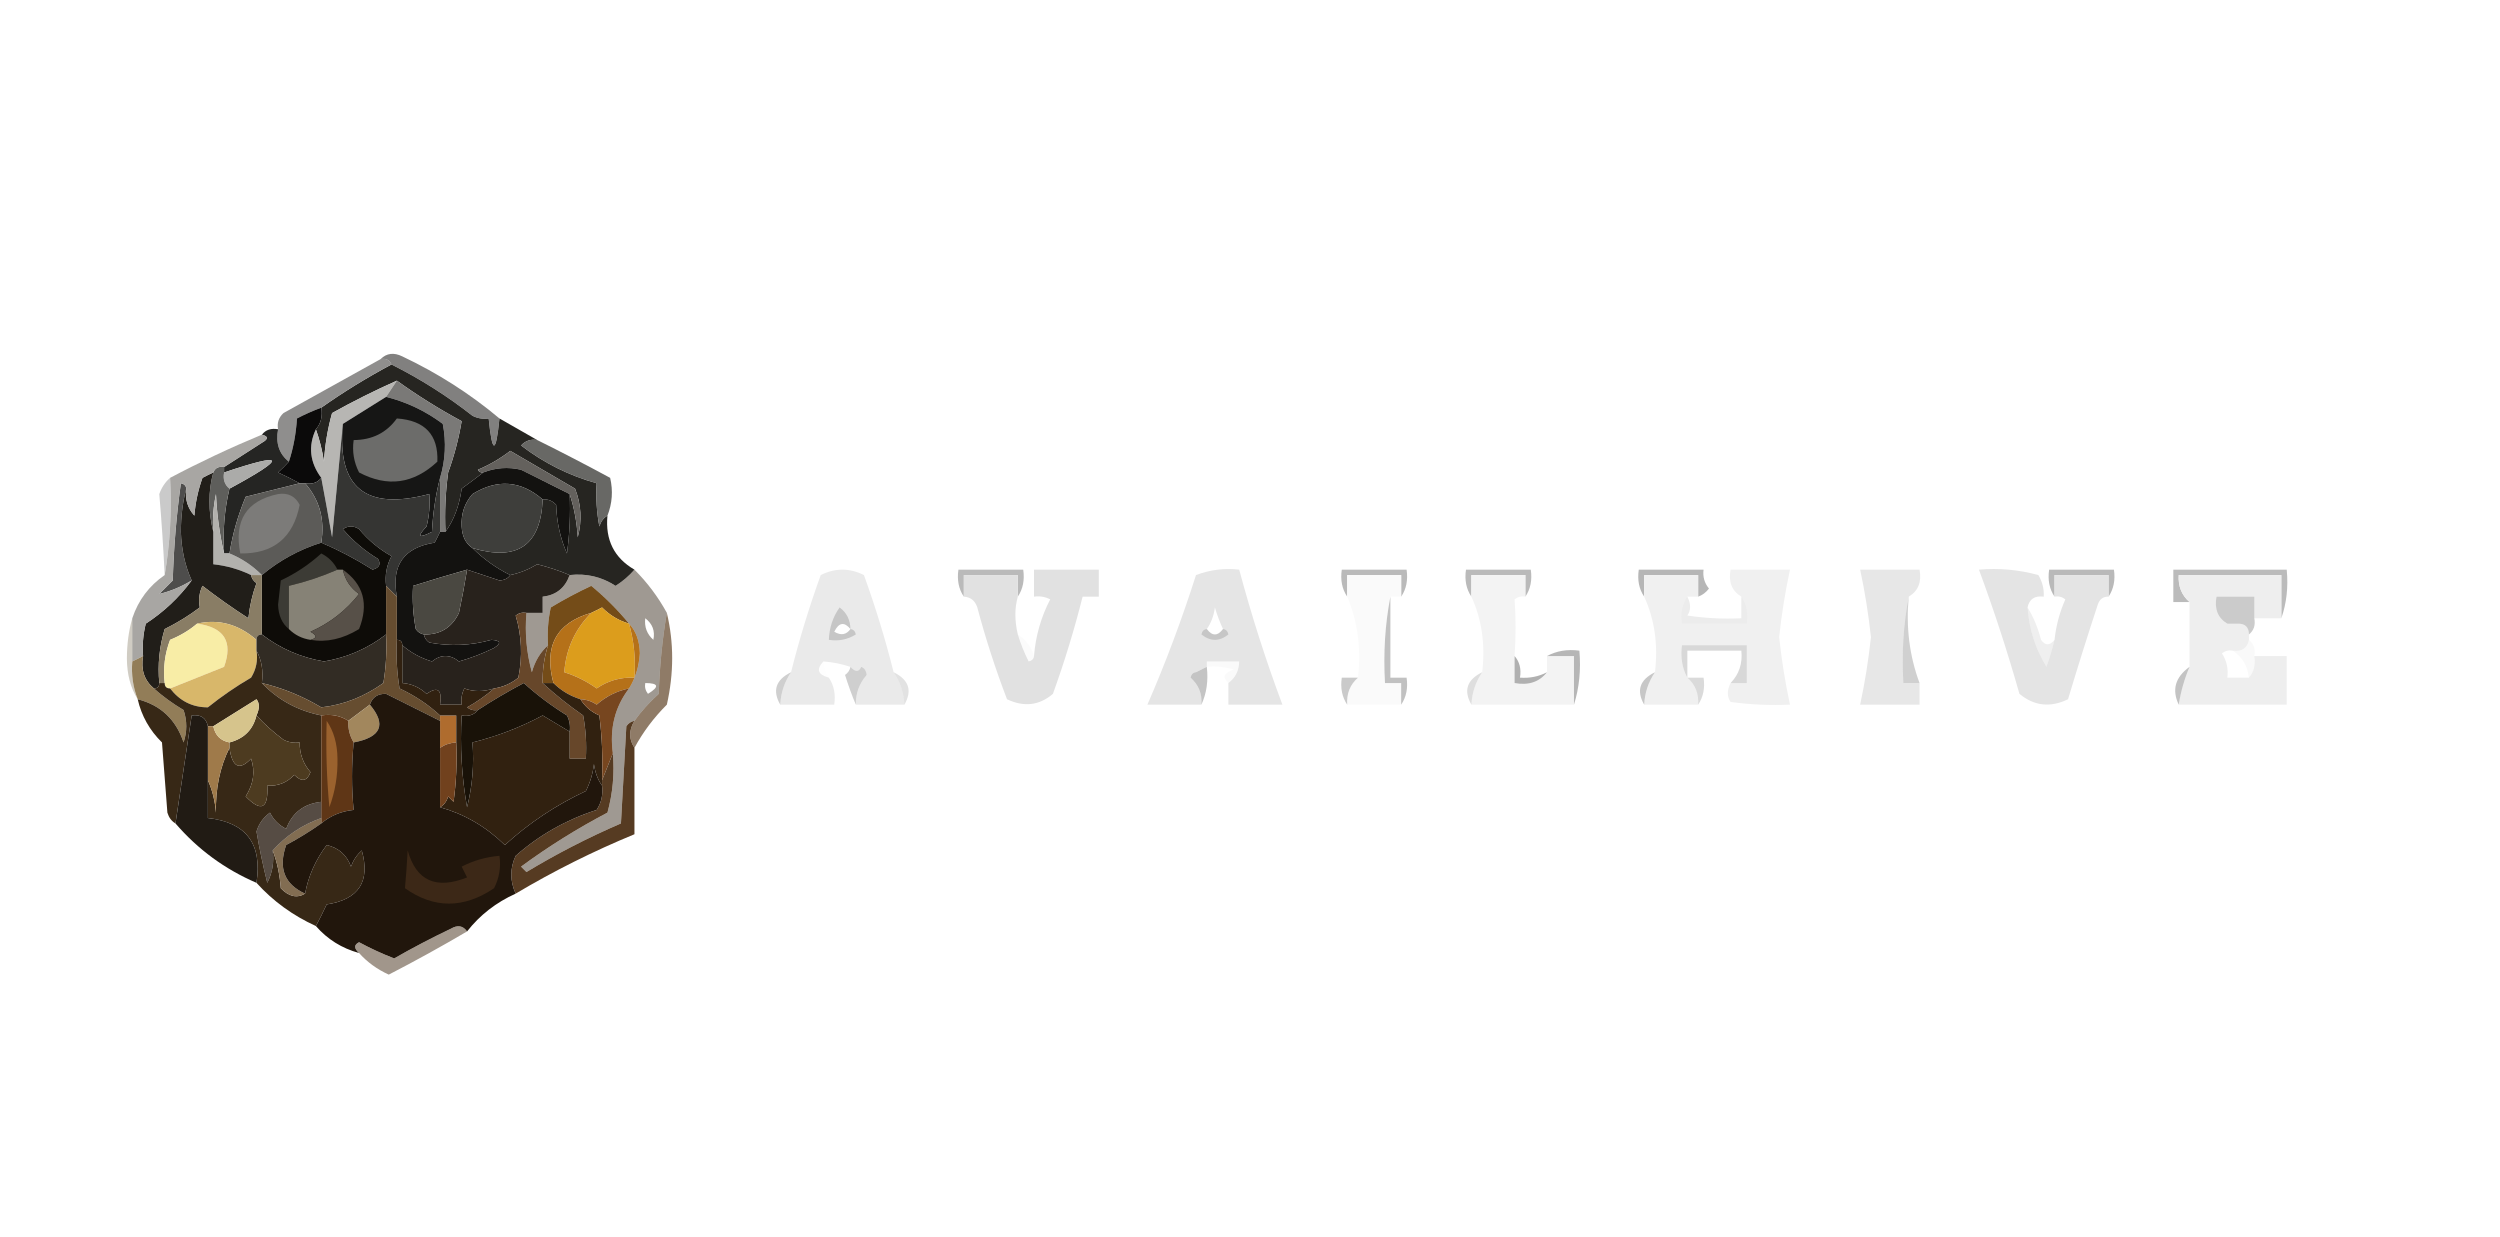 <?xml version="1.0" encoding="UTF-8"?>
<!DOCTYPE svg PUBLIC "-//W3C//DTD SVG 1.1//EN" "http://www.w3.org/Graphics/SVG/1.1/DTD/svg11.dtd">
<svg xmlns="http://www.w3.org/2000/svg" version="1.1" width="463px" height="229px" style="shape-rendering:geometricPrecision; text-rendering:geometricPrecision; image-rendering:optimizeQuality; fill-rule:evenodd; clip-rule:evenodd" xmlns:xlink="http://www.w3.org/1999/xlink">
<g><path style="opacity:1" fill="#262521" d="M 72.5,67.5 C 77.81,70.156 82.81,73.323 87.5,77C 88.448,77.483 89.448,77.65 90.5,77.5C 91.167,84.167 91.833,84.167 92.5,77.5C 94.873,78.839 97.207,80.172 99.5,81.5C 98.325,81.281 97.325,81.614 96.5,82.5C 100.737,85.748 105.404,88.081 110.5,89.5C 110.336,92.187 110.503,94.854 111,97.5C 111.278,96.584 111.778,95.918 112.5,95.5C 112.075,99.983 113.741,103.317 117.5,105.5C 116.526,106.635 115.359,107.635 114,108.5C 111.435,106.821 108.602,106.154 105.5,106.5C 103.657,105.717 101.657,105.05 99.5,104.5C 97.925,105.456 96.258,106.123 94.5,106.5C 91.865,105.189 89.531,103.522 87.5,101.5C 95.821,104.002 100.154,101.002 100.5,92.5C 101.496,92.414 102.329,92.748 103,93.5C 103.101,96.7 103.768,99.7 105,102.5C 105.499,98.848 105.665,95.182 105.5,91.5C 106.317,93.969 106.817,96.635 107,99.5C 107.821,96.446 107.655,93.446 106.5,90.5C 102.5,88.167 98.5,85.833 94.5,83.5C 92.664,84.919 90.664,86.086 88.5,87C 88.728,87.399 89.062,87.565 89.5,87.5C 88.235,88.479 86.901,89.479 85.5,90.5C 85.08,93.616 84.08,96.283 82.5,98.5C 82.335,94.818 82.501,91.152 83,87.5C 84.116,84.439 84.949,81.272 85.5,78C 81.304,75.739 77.304,73.239 73.5,70.5C 69.437,72.303 65.437,74.303 61.5,76.5C 60.679,79.447 60.179,82.447 60,85.5C 59.685,83.414 59.185,81.414 58.5,79.5C 59.434,78.432 59.768,77.099 59.5,75.5C 63.597,72.61 67.931,69.943 72.5,67.5 Z"/></g>
<g><path style="opacity:0.988" fill="#8e8d8c" d="M 70.5,66.5 C 71.492,66.328 72.158,66.662 72.5,67.5C 67.931,69.943 63.597,72.61 59.5,75.5C 57.971,76.067 56.471,76.733 55,77.5C 54.817,80.365 54.317,83.031 53.5,85.5C 51.692,84.082 51.025,82.082 51.5,79.5C 51.281,78.325 51.614,77.325 52.5,76.5C 58.527,73.154 64.527,69.821 70.5,66.5 Z"/></g>
<g><path style="opacity:0.737" fill="#545352" d="M 70.5,66.5 C 71.601,65.402 72.934,65.235 74.5,66C 81.073,69.109 87.073,72.942 92.5,77.5C 91.833,84.167 91.167,84.167 90.5,77.5C 89.448,77.65 88.448,77.483 87.5,77C 82.81,73.323 77.81,70.156 72.5,67.5C 72.158,66.662 71.492,66.328 70.5,66.5 Z"/></g>
<g><path style="opacity:1" fill="#b7b6b3" d="M 73.5,70.5 C 72.833,71.5 72.167,72.5 71.5,73.5C 68.825,75.17 66.159,76.837 63.5,78.5C 62.833,85.345 62.167,92.345 61.5,99.5C 60.833,95.688 60.166,92.021 59.5,88.5C 57.373,85.627 57.04,82.627 58.5,79.5C 59.185,81.414 59.685,83.414 60,85.5C 60.179,82.447 60.679,79.447 61.5,76.5C 65.437,74.303 69.437,72.303 73.5,70.5 Z"/></g>
<g><path style="opacity:1" fill="#252523" d="M 48.5,80.5 C 49.209,79.596 50.209,79.263 51.5,79.5C 51.025,82.082 51.692,84.082 53.5,85.5C 52.909,86.151 52.243,86.818 51.5,87.5C 52.949,88.172 54.282,88.839 55.5,89.5C 52.185,90.329 48.852,91.162 45.5,92C 44.059,95.466 43.059,98.966 42.5,102.5C 42.167,102.5 41.833,102.5 41.5,102.5C 41.237,98.4 41.57,94.4 42.5,90.5C 53.306,84.649 52.973,83.649 41.5,87.5C 41.5,87.167 41.5,86.833 41.5,86.5C 43.769,85.024 46.102,83.524 48.5,82C 49.738,81.31 49.738,80.81 48.5,80.5 Z"/></g>
<g><path style="opacity:1" fill="#0b0a0a" d="M 59.5,75.5 C 59.768,77.099 59.434,78.432 58.5,79.5C 57.04,82.627 57.373,85.627 59.5,88.5C 58.791,89.404 57.791,89.737 56.5,89.5C 56.167,89.5 55.833,89.5 55.5,89.5C 54.282,88.839 52.949,88.172 51.5,87.5C 52.243,86.818 52.909,86.151 53.5,85.5C 54.317,83.031 54.817,80.365 55,77.5C 56.471,76.733 57.971,76.067 59.5,75.5 Z"/></g>
<g><path style="opacity:1" fill="#7a7977" d="M 73.5,70.5 C 77.304,73.239 81.304,75.739 85.5,78C 84.949,81.272 84.116,84.439 83,87.5C 82.501,91.152 82.335,94.818 82.5,98.5C 82.167,98.5 81.833,98.5 81.5,98.5C 81.5,95.167 81.5,91.833 81.5,88.5C 82.492,85.221 82.659,81.888 82,78.5C 78.801,76.117 75.301,74.45 71.5,73.5C 72.167,72.5 72.833,71.5 73.5,70.5 Z"/></g>
<g><path style="opacity:1" fill="#ababa9" d="M 42.5,90.5 C 41.596,89.791 41.263,88.791 41.5,87.5C 52.973,83.649 53.306,84.649 42.5,90.5 Z"/></g>
<g><path style="opacity:0.892" fill="#575653" d="M 99.5,81.5 C 103.996,83.729 108.496,86.063 113,88.5C 113.556,90.885 113.39,93.218 112.5,95.5C 111.778,95.918 111.278,96.584 111,97.5C 110.503,94.854 110.336,92.187 110.5,89.5C 105.404,88.081 100.737,85.748 96.5,82.5C 97.325,81.614 98.325,81.281 99.5,81.5 Z"/></g>
<g><path style="opacity:1" fill="#161615" d="M 71.5,73.5 C 75.301,74.45 78.801,76.117 82,78.5C 82.659,81.888 82.492,85.221 81.5,88.5C 80.679,91.641 80.179,94.975 80,98.5C 77.505,99.762 77.172,99.429 79,97.5C 79.496,95.527 79.662,93.527 79.5,91.5C 67.716,94.644 62.383,90.311 63.5,78.5C 66.159,76.837 68.825,75.17 71.5,73.5 Z"/></g>
<g><path style="opacity:1" fill="#6c6c6a" d="M 73.5,77.5 C 78.697,77.857 81.197,80.524 81,85.5C 76.594,89.617 71.761,90.284 66.5,87.5C 65.534,85.604 65.201,83.604 65.5,81.5C 68.921,81.482 71.588,80.149 73.5,77.5 Z"/></g>
<g><path style="opacity:1" fill="#5e5e5b" d="M 39.5,87.5 C 39.842,86.662 40.508,86.328 41.5,86.5C 41.5,86.833 41.5,87.167 41.5,87.5C 41.263,88.791 41.596,89.791 42.5,90.5C 41.57,94.4 41.237,98.4 41.5,102.5C 40.677,99.023 40.177,95.356 40,91.5C 39.503,93.81 39.337,96.143 39.5,98.5C 38.544,94.646 38.544,90.98 39.5,87.5 Z"/></g>
<g><path style="opacity:1" fill="#64615d" d="M 105.5,91.5 C 102.553,90.027 99.553,88.527 96.5,87C 94.115,86.444 91.782,86.61 89.5,87.5C 89.062,87.565 88.728,87.399 88.5,87C 90.664,86.086 92.664,84.919 94.5,83.5C 98.5,85.833 102.5,88.167 106.5,90.5C 107.655,93.446 107.821,96.446 107,99.5C 106.817,96.635 106.317,93.969 105.5,91.5 Z"/></g>
<g><path style="opacity:1" fill="#4e4d4c" d="M 34.5,90.5 C 33.836,92.978 33.502,95.644 33.5,98.5C 33.604,101.769 34.27,104.769 35.5,107.5C 33.537,108.684 31.537,109.517 29.5,110C 30.333,109.167 31.167,108.333 32,107.5C 32.17,101.472 32.67,95.472 33.5,89.5C 34.107,89.624 34.44,89.957 34.5,90.5 Z"/></g>
<g><path style="opacity:1" fill="#353533" d="M 63.5,78.5 C 62.383,90.311 67.716,94.644 79.5,91.5C 79.662,93.527 79.496,95.527 79,97.5C 77.172,99.429 77.505,99.762 80,98.5C 80.179,94.975 80.679,91.641 81.5,88.5C 81.5,91.833 81.5,95.167 81.5,98.5C 81.196,99.15 80.863,99.817 80.5,100.5C 74.759,101.391 72.426,104.724 73.5,110.5C 72.833,109.833 72.167,109.167 71.5,108.5C 71.261,106.533 71.594,104.699 72.5,103C 70.208,101.71 68.208,100.043 66.5,98C 65.5,97.333 64.5,97.333 63.5,98C 65.388,100.19 67.555,102.023 70,103.5C 70.591,104.483 70.257,105.15 69,105.5C 65.907,103.545 62.741,101.879 59.5,100.5C 60.193,96.247 59.193,92.581 56.5,89.5C 57.791,89.737 58.791,89.404 59.5,88.5C 60.166,92.021 60.833,95.688 61.5,99.5C 62.167,92.345 62.833,85.345 63.5,78.5 Z"/></g>
<g><path style="opacity:1" fill="#131210" d="M 105.5,91.5 C 105.665,95.182 105.499,98.848 105,102.5C 103.768,99.7 103.101,96.7 103,93.5C 102.329,92.748 101.496,92.414 100.5,92.5C 96.454,88.995 92.121,88.662 87.5,91.5C 86.031,93.192 85.365,95.192 85.5,97.5C 85.585,99.333 86.252,100.666 87.5,101.5C 89.531,103.522 91.865,105.189 94.5,106.5C 94.083,107.124 93.416,107.457 92.5,107.5C 90.484,106.822 88.484,106.156 86.5,105.5C 83.197,106.439 79.864,107.439 76.5,108.5C 76.336,111.187 76.503,113.854 77,116.5C 77.383,117.056 77.883,117.389 78.5,117.5C 78.611,118.117 78.944,118.617 79.5,119C 83.377,119.729 87.211,119.562 91,118.5C 92.722,118.611 92.888,119.111 91.5,120C 89.412,121.03 87.245,121.863 85,122.5C 83.333,121.167 81.667,121.167 80,122.5C 77.915,121.876 76.082,120.876 74.5,119.5C 74.5,118.833 74.167,118.5 73.5,118.5C 73.5,115.833 73.5,113.167 73.5,110.5C 72.426,104.724 74.759,101.391 80.5,100.5C 80.863,99.817 81.196,99.15 81.5,98.5C 81.833,98.5 82.167,98.5 82.5,98.5C 84.08,96.283 85.08,93.616 85.5,90.5C 86.901,89.479 88.235,88.479 89.5,87.5C 91.782,86.61 94.115,86.444 96.5,87C 99.553,88.527 102.553,90.027 105.5,91.5 Z"/></g>
<g><path style="opacity:0.273" fill="#3e3e3e" d="M 31.5,88.5 C 31.823,94.69 31.49,100.69 30.5,106.5C 30.259,101.505 29.925,96.505 29.5,91.5C 29.942,90.261 30.609,89.261 31.5,88.5 Z"/></g>
<g><path style="opacity:1" fill="#3e3e3b" d="M 100.5,92.5 C 100.154,101.002 95.821,104.002 87.5,101.5C 86.252,100.666 85.585,99.333 85.5,97.5C 85.365,95.192 86.031,93.192 87.5,91.5C 92.121,88.662 96.454,88.995 100.5,92.5 Z"/></g>
<g><path style="opacity:1" fill="#b2b1ad" d="M 41.5,102.5 C 41.833,102.5 42.167,102.5 42.5,102.5C 44.751,103.411 46.751,104.744 48.5,106.5C 47.833,106.5 47.167,106.5 46.5,106.5C 44.299,105.434 41.965,104.767 39.5,104.5C 39.5,102.5 39.5,100.5 39.5,98.5C 39.337,96.143 39.503,93.81 40,91.5C 40.177,95.356 40.677,99.023 41.5,102.5 Z"/></g>
<g><path style="opacity:1" fill="#5c5b58" d="M 55.5,89.5 C 55.833,89.5 56.167,89.5 56.5,89.5C 59.193,92.581 60.193,96.247 59.5,100.5C 55.456,101.766 51.789,103.766 48.5,106.5C 46.751,104.744 44.751,103.411 42.5,102.5C 43.059,98.966 44.059,95.466 45.5,92C 48.852,91.162 52.185,90.329 55.5,89.5 Z"/></g>
<g><path style="opacity:1" fill="#7c7b79" d="M 51.5,91.5 C 53.346,91.222 54.68,91.889 55.5,93.5C 54.311,99.588 50.644,102.588 44.5,102.5C 43.304,96.395 45.637,92.729 51.5,91.5 Z"/></g>
<g><path style="opacity:1" fill="#0e0c08" d="M 71.5,108.5 C 71.5,111.5 71.5,114.5 71.5,117.5C 68.102,120.114 64.269,121.781 60,122.5C 55.705,121.766 51.871,120.099 48.5,117.5C 48.5,113.833 48.5,110.167 48.5,106.5C 51.789,103.766 55.456,101.766 59.5,100.5C 62.741,101.879 65.907,103.545 69,105.5C 70.257,105.15 70.591,104.483 70,103.5C 67.555,102.023 65.388,100.19 63.5,98C 64.5,97.333 65.5,97.333 66.5,98C 68.208,100.043 70.208,101.71 72.5,103C 71.594,104.699 71.261,106.533 71.5,108.5 Z"/></g>
<g><path style="opacity:0.704" fill="#9e9e9e" d="M 188.5,110.5 C 188.5,109.167 188.5,107.833 188.5,106.5C 185.167,106.5 181.833,106.5 178.5,106.5C 178.5,107.833 178.5,109.167 178.5,110.5C 177.549,109.081 177.216,107.415 177.5,105.5C 181.5,105.5 185.5,105.5 189.5,105.5C 189.784,107.415 189.451,109.081 188.5,110.5 Z"/></g>
<g><path style="opacity:0.706" fill="#9d9d9d" d="M 259.5,110.5 C 259.5,109.167 259.5,107.833 259.5,106.5C 256.167,106.5 252.833,106.5 249.5,106.5C 249.5,107.833 249.5,109.167 249.5,110.5C 248.549,109.081 248.216,107.415 248.5,105.5C 252.5,105.5 256.5,105.5 260.5,105.5C 260.784,107.415 260.451,109.081 259.5,110.5 Z"/></g>
<g><path style="opacity:0.707" fill="#9d9d9d" d="M 282.5,110.5 C 282.5,109.167 282.5,107.833 282.5,106.5C 279.167,106.5 275.833,106.5 272.5,106.5C 272.5,107.833 272.5,109.167 272.5,110.5C 271.549,109.081 271.216,107.415 271.5,105.5C 275.5,105.5 279.5,105.5 283.5,105.5C 283.784,107.415 283.451,109.081 282.5,110.5 Z"/></g>
<g><path style="opacity:0.702" fill="#979797" d="M 314.5,110.5 C 314.5,109.167 314.5,107.833 314.5,106.5C 311.167,106.5 307.833,106.5 304.5,106.5C 304.5,107.833 304.5,109.167 304.5,110.5C 303.549,109.081 303.216,107.415 303.5,105.5C 307.5,105.5 311.5,105.5 315.5,105.5C 315.33,106.822 315.663,107.989 316.5,109C 315.956,109.717 315.289,110.217 314.5,110.5 Z"/></g>
<g><path style="opacity:0.718" fill="#9d9d9d" d="M 390.5,110.5 C 390.5,109.167 390.5,107.833 390.5,106.5C 387.167,106.5 383.833,106.5 380.5,106.5C 380.5,107.833 380.5,109.167 380.5,110.5C 379.549,109.081 379.216,107.415 379.5,105.5C 383.5,105.5 387.5,105.5 391.5,105.5C 391.784,107.415 391.451,109.081 390.5,110.5 Z"/></g>
<g><path style="opacity:0.708" fill="#a0a0a0" d="M 422.5,114.5 C 422.5,111.833 422.5,109.167 422.5,106.5C 416.167,106.5 409.833,106.5 403.5,106.5C 403.365,108.554 404.032,110.221 405.5,111.5C 404.5,111.5 403.5,111.5 402.5,111.5C 402.5,109.5 402.5,107.5 402.5,105.5C 409.5,105.5 416.5,105.5 423.5,105.5C 423.81,108.713 423.477,111.713 422.5,114.5 Z"/></g>
<g><path style="opacity:1" fill="#211e19" d="M 39.5,87.5 C 38.544,90.98 38.544,94.646 39.5,98.5C 39.5,100.5 39.5,102.5 39.5,104.5C 41.965,104.767 44.299,105.434 46.5,106.5C 46.611,107.117 46.944,107.617 47.5,108C 46.736,110.069 46.236,112.236 46,114.5C 43.079,112.623 40.246,110.623 37.5,108.5C 36.904,109.716 36.737,111.049 37,112.5C 34.966,114.032 32.799,115.365 30.5,116.5C 29.513,119.768 29.18,123.102 29.5,126.5C 29.5,127.167 29.167,127.5 28.5,127.5C 26.72,126.01 26.053,124.01 26.5,121.5C 26.338,119.473 26.505,117.473 27,115.5C 30.333,113.333 33.166,110.666 35.5,107.5C 34.27,104.769 33.604,101.769 33.5,98.5C 33.502,95.644 33.836,92.978 34.5,90.5C 34.231,92.429 34.731,94.095 36,95.5C 36.186,93.1 36.686,90.766 37.5,88.5C 38.184,88.137 38.85,87.804 39.5,87.5 Z"/></g>
<g><path style="opacity:0.999" fill="#eaeaea" d="M 165.5,124.5 C 166.72,126.282 167.386,128.282 167.5,130.5C 164.5,130.5 161.5,130.5 158.5,130.5C 158.449,128.43 159.115,126.597 160.5,125C 160.43,124.235 160.097,123.735 159.5,123.5C 158.833,122.167 158.167,122.167 157.5,123.5C 155.883,122.962 154.216,122.629 152.5,122.5C 151.115,123.947 151.448,124.947 153.5,125.5C 154.451,126.919 154.784,128.585 154.5,130.5C 151.167,130.5 147.833,130.5 144.5,130.5C 144.614,128.282 145.28,126.282 146.5,124.5C 148.023,118.428 149.857,112.428 152,106.5C 154.667,105.167 157.333,105.167 160,106.5C 162.143,112.428 163.977,118.428 165.5,124.5 Z M 157.5,116.5 C 156.749,117.573 155.749,117.74 154.5,117C 155.352,115.272 156.352,115.105 157.5,116.5 Z M 157.5,123.5 C 158.167,122.167 158.833,122.167 159.5,123.5C 159.062,124.506 158.396,124.506 157.5,123.5 Z"/></g>
<g><path style="opacity:0.999" fill="#e1e1e1" d="M 178.5,110.5 C 178.5,109.167 178.5,107.833 178.5,106.5C 181.833,106.5 185.167,106.5 188.5,106.5C 188.5,107.833 188.5,109.167 188.5,110.5C 187.897,112.626 187.897,114.959 188.5,117.5C 189.011,119.195 189.678,120.861 190.5,122.5C 191.107,122.376 191.44,122.043 191.5,121.5C 191.792,117.793 192.792,114.293 194.5,111C 193.552,110.517 192.552,110.351 191.5,110.5C 191.5,108.833 191.5,107.167 191.5,105.5C 195.5,105.5 199.5,105.5 203.5,105.5C 203.5,107.167 203.5,108.833 203.5,110.5C 202.5,110.5 201.5,110.5 200.5,110.5C 198.977,116.572 197.143,122.572 195,128.5C 192.478,130.662 189.645,130.995 186.5,129.5C 184.366,123.932 182.533,118.265 181,112.5C 180.583,111.244 179.75,110.577 178.5,110.5 Z"/></g>
<g><path style="opacity:0.999" fill="#e5e5e5" d="M 227.5,126.5 C 228.806,125.533 229.473,124.199 229.5,122.5C 227.5,122.5 225.5,122.5 223.5,122.5C 222.167,122.5 221.5,123.167 221.5,124.5C 220.957,124.56 220.624,124.893 220.5,125.5C 222.005,126.842 222.672,128.508 222.5,130.5C 219.167,130.5 215.833,130.5 212.5,130.5C 215.844,122.821 218.844,114.821 221.5,106.5C 224.086,105.52 226.753,105.187 229.5,105.5C 231.79,114.032 234.456,122.366 237.5,130.5C 234.167,130.5 230.833,130.5 227.5,130.5C 227.5,129.167 227.5,127.833 227.5,126.5 Z M 226.5,116.5 C 225.5,117.833 224.5,117.833 223.5,116.5C 224.29,115.391 224.79,114.058 225,112.5C 225.41,113.901 225.91,115.234 226.5,116.5 Z M 223.5,122.5 C 223.5,122.833 223.5,123.167 223.5,123.5C 222.833,123.833 222.167,124.167 221.5,124.5C 221.5,123.167 222.167,122.5 223.5,122.5 Z"/></g>
<g><path style="opacity:1" fill="#fafafa" d="M 259.5,110.5 C 258.833,110.5 258.167,110.5 257.5,110.5C 256.512,115.64 256.179,120.974 256.5,126.5C 257.5,126.5 258.5,126.5 259.5,126.5C 259.5,127.833 259.5,129.167 259.5,130.5C 256.167,130.5 252.833,130.5 249.5,130.5C 249.365,128.446 250.032,126.779 251.5,125.5C 252.108,120.056 251.442,115.056 249.5,110.5C 249.5,109.167 249.5,107.833 249.5,106.5C 252.833,106.5 256.167,106.5 259.5,106.5C 259.5,107.833 259.5,109.167 259.5,110.5 Z"/></g>
<g><path style="opacity:1" fill="#f3f3f3" d="M 282.5,110.5 C 281.761,110.369 281.094,110.536 280.5,111C 280.746,114.349 280.746,117.849 280.5,121.5C 280.5,123.167 280.5,124.833 280.5,126.5C 283.082,126.975 285.082,126.308 286.5,124.5C 286.5,123.5 286.5,122.5 286.5,121.5C 288.167,121.5 289.833,121.5 291.5,121.5C 291.5,124.5 291.5,127.5 291.5,130.5C 285.167,130.5 278.833,130.5 272.5,130.5C 272.614,128.282 273.28,126.282 274.5,124.5C 275.103,119.381 274.436,114.715 272.5,110.5C 272.5,109.167 272.5,107.833 272.5,106.5C 275.833,106.5 279.167,106.5 282.5,106.5C 282.5,107.833 282.5,109.167 282.5,110.5 Z"/></g>
<g><path style="opacity:1" fill="#f0f0f0" d="M 320.5,126.5 C 321.5,126.5 322.5,126.5 323.5,126.5C 323.5,124.167 323.5,121.833 323.5,119.5C 319.5,119.5 315.5,119.5 311.5,119.5C 311.205,121.735 311.539,123.735 312.5,125.5C 313.968,126.779 314.635,128.446 314.5,130.5C 311.167,130.5 307.833,130.5 304.5,130.5C 304.614,128.282 305.28,126.282 306.5,124.5C 307.103,119.381 306.436,114.715 304.5,110.5C 304.5,109.167 304.5,107.833 304.5,106.5C 307.833,106.5 311.167,106.5 314.5,106.5C 314.5,107.833 314.5,109.167 314.5,110.5C 313.833,110.5 313.167,110.5 312.5,110.5C 311.549,111.919 311.216,113.585 311.5,115.5C 315.5,115.5 319.5,115.5 323.5,115.5C 323.784,113.585 323.451,111.919 322.5,110.5C 320.744,109.448 320.077,107.781 320.5,105.5C 324.167,105.5 327.833,105.5 331.5,105.5C 330.619,109.6 329.952,113.767 329.5,118C 329.952,122.233 330.619,126.4 331.5,130.5C 327.818,130.665 324.152,130.499 320.5,130C 319.829,129.014 319.829,127.847 320.5,126.5 Z"/></g>
<g><path style="opacity:0.999" fill="#e7e7e7" d="M 353.5,110.5 C 352.512,115.64 352.179,120.974 352.5,126.5C 353.5,126.5 354.5,126.5 355.5,126.5C 355.5,127.833 355.5,129.167 355.5,130.5C 351.833,130.5 348.167,130.5 344.5,130.5C 345.381,126.4 346.048,122.233 346.5,118C 346.048,113.767 345.381,109.6 344.5,105.5C 348.167,105.5 351.833,105.5 355.5,105.5C 355.923,107.781 355.256,109.448 353.5,110.5 Z"/></g>
<g><path style="opacity:1" fill="#e4e4e4" d="M 375.5,112.5 C 375.769,116.474 376.936,120.14 379,123.5C 379.608,121.846 380.108,120.179 380.5,118.5C 380.779,115.882 381.446,113.382 382.5,111C 381.906,110.536 381.239,110.369 380.5,110.5C 380.5,109.167 380.5,107.833 380.5,106.5C 383.833,106.5 387.167,106.5 390.5,106.5C 390.5,107.833 390.5,109.167 390.5,110.5C 389.503,110.47 388.836,110.97 388.5,112C 386.589,117.81 384.756,123.643 383,129.5C 379.725,131.091 376.725,130.758 374,128.5C 371.77,120.646 369.27,112.979 366.5,105.5C 370.226,105.177 373.893,105.511 377.5,106.5C 378.246,107.736 378.579,109.07 378.5,110.5C 376.821,110.285 375.821,110.952 375.5,112.5 Z"/></g>
<g><path style="opacity:1" fill="#eeeeee" d="M 422.5,114.5 C 420.833,114.5 419.167,114.5 417.5,114.5C 417.5,113.167 417.5,111.833 417.5,110.5C 415.167,110.5 412.833,110.5 410.5,110.5C 410.077,112.781 410.744,114.448 412.5,115.5C 413.167,115.5 413.833,115.5 414.5,115.5C 415.833,115.5 416.5,116.167 416.5,117.5C 416.5,117.833 416.5,118.167 416.5,118.5C 416.179,120.048 415.179,120.715 413.5,120.5C 412.761,120.369 412.094,120.536 411.5,121C 412.38,122.356 412.714,123.856 412.5,125.5C 413.833,125.5 415.167,125.5 416.5,125.5C 417.434,124.432 417.768,123.099 417.5,121.5C 419.5,121.5 421.5,121.5 423.5,121.5C 423.5,124.5 423.5,127.5 423.5,130.5C 416.833,130.5 410.167,130.5 403.5,130.5C 403.884,128.071 404.551,125.737 405.5,123.5C 405.5,119.5 405.5,115.5 405.5,111.5C 404.032,110.221 403.365,108.554 403.5,106.5C 409.833,106.5 416.167,106.5 422.5,106.5C 422.5,109.167 422.5,111.833 422.5,114.5 Z"/></g>
<g><path style="opacity:1" fill="#3c3b35" d="M 62.5,105.5 C 59.634,106.759 56.634,107.759 53.5,108.5C 53.5,111.167 53.5,113.833 53.5,116.5C 52.235,115.486 51.569,113.986 51.5,112C 51.667,110.5 51.833,109 52,107.5C 54.758,106.205 57.258,104.539 59.5,102.5C 60.855,103.188 61.855,104.188 62.5,105.5 Z"/></g>
<g><path style="opacity:0.925" fill="#a19f9c" d="M 48.5,80.5 C 49.738,80.81 49.738,81.31 48.5,82C 46.102,83.524 43.769,85.024 41.5,86.5C 40.508,86.328 39.842,86.662 39.5,87.5C 38.85,87.804 38.184,88.137 37.5,88.5C 36.686,90.766 36.186,93.1 36,95.5C 34.731,94.095 34.231,92.429 34.5,90.5C 34.44,89.957 34.107,89.624 33.5,89.5C 32.67,95.472 32.17,101.472 32,107.5C 31.167,108.333 30.333,109.167 29.5,110C 31.537,109.517 33.537,108.684 35.5,107.5C 33.166,110.666 30.333,113.333 27,115.5C 26.505,117.473 26.338,119.473 26.5,121.5C 25.833,121.833 25.167,122.167 24.5,122.5C 24.5,119.833 24.5,117.167 24.5,114.5C 25.611,111.162 27.611,108.495 30.5,106.5C 31.49,100.69 31.823,94.69 31.5,88.5C 36.977,85.597 42.644,82.93 48.5,80.5 Z"/></g>
<g><path style="opacity:1" fill="#868276" d="M 62.5,105.5 C 62.833,105.5 63.167,105.5 63.5,105.5C 63.9,107.377 64.9,108.877 66.5,110C 64.092,113.073 61.092,115.406 57.5,117C 58.738,117.69 58.738,118.19 57.5,118.5C 55.938,118.267 54.605,117.6 53.5,116.5C 53.5,113.833 53.5,111.167 53.5,108.5C 56.634,107.759 59.634,106.759 62.5,105.5 Z"/></g>
<g><path style="opacity:1" fill="#28221c" d="M 105.5,106.5 C 104.647,108.893 102.981,110.226 100.5,110.5C 100.5,111.5 100.5,112.5 100.5,113.5C 99.5,113.5 98.5,113.5 97.5,113.5C 96.761,113.369 96.094,113.536 95.5,114C 96.626,117.744 96.793,121.577 96,125.5C 94.67,126.582 93.17,127.249 91.5,127.5C 89.54,128.138 87.707,128.138 86,127.5C 85.517,128.448 85.35,129.448 85.5,130.5C 84.167,130.5 82.833,130.5 81.5,130.5C 81.911,127.724 81.078,127.057 79,128.5C 77.7,127.293 76.2,126.626 74.5,126.5C 74.5,124.167 74.5,121.833 74.5,119.5C 76.082,120.876 77.915,121.876 80,122.5C 81.667,121.167 83.333,121.167 85,122.5C 87.245,121.863 89.412,121.03 91.5,120C 92.888,119.111 92.722,118.611 91,118.5C 87.211,119.562 83.377,119.729 79.5,119C 78.944,118.617 78.611,118.117 78.5,117.5C 81.522,117.572 83.688,116.238 85,113.5C 85.567,110.832 86.067,108.166 86.5,105.5C 88.484,106.156 90.484,106.822 92.5,107.5C 93.416,107.457 94.083,107.124 94.5,106.5C 96.258,106.123 97.925,105.456 99.5,104.5C 101.657,105.05 103.657,105.717 105.5,106.5 Z"/></g>
<g><path style="opacity:1" fill="#744c18" d="M 116.5,115.5 C 114.606,114.952 112.94,113.952 111.5,112.5C 110.817,112.863 110.15,113.196 109.5,113.5C 103.018,115.373 100.685,119.706 102.5,126.5C 101.833,126.5 101.167,126.5 100.5,126.5C 100.448,124.097 100.781,121.764 101.5,119.5C 101.337,117.143 101.503,114.81 102,112.5C 104.421,111.039 106.921,109.706 109.5,108.5C 112.06,110.612 114.394,112.945 116.5,115.5 Z"/></g>
<g><path style="opacity:0.31" fill="#585858" d="M 417.5,114.5 C 417.737,115.791 417.404,116.791 416.5,117.5C 416.5,116.167 415.833,115.5 414.5,115.5C 415.141,114.518 415.807,113.518 416.5,112.5C 414.37,111.223 412.704,111.723 411.5,114C 412.056,114.383 412.389,114.883 412.5,115.5C 410.744,114.448 410.077,112.781 410.5,110.5C 412.833,110.5 415.167,110.5 417.5,110.5C 417.5,111.833 417.5,113.167 417.5,114.5 Z M 414.5,115.5 C 413.833,115.5 413.167,115.5 412.5,115.5C 412.389,114.883 412.056,114.383 411.5,114C 412.704,111.723 414.37,111.223 416.5,112.5C 415.807,113.518 415.141,114.518 414.5,115.5 Z"/></g>
<g><path style="opacity:1" fill="#897d65" d="M 46.5,106.5 C 47.167,106.5 47.833,106.5 48.5,106.5C 48.5,110.167 48.5,113.833 48.5,117.5C 47.833,117.5 47.5,117.833 47.5,118.5C 44.15,115.594 40.483,114.594 36.5,115.5C 35.063,116.725 33.396,117.725 31.5,118.5C 30.52,121.086 30.187,123.753 30.5,126.5C 30.167,126.5 29.833,126.5 29.5,126.5C 29.18,123.102 29.513,119.768 30.5,116.5C 32.799,115.365 34.966,114.032 37,112.5C 36.737,111.049 36.904,109.716 37.5,108.5C 40.246,110.623 43.079,112.623 46,114.5C 46.236,112.236 46.736,110.069 47.5,108C 46.944,107.617 46.611,107.117 46.5,106.5 Z"/></g>
<g><path style="opacity:0.116" fill="#585858" d="M 312.5,110.5 C 313.171,111.847 313.171,113.014 312.5,114C 315.817,114.498 319.15,114.665 322.5,114.5C 322.5,113.167 322.5,111.833 322.5,110.5C 323.451,111.919 323.784,113.585 323.5,115.5C 319.5,115.5 315.5,115.5 311.5,115.5C 311.216,113.585 311.549,111.919 312.5,110.5 Z"/></g>
<g><path style="opacity:1" fill="#575048" d="M 63.5,105.5 C 67.331,108.203 68.331,111.869 66.5,116.5C 63.483,118.347 60.483,119.013 57.5,118.5C 58.738,118.19 58.738,117.69 57.5,117C 61.092,115.406 64.092,113.073 66.5,110C 64.9,108.877 63.9,107.377 63.5,105.5 Z"/></g>
<g><path style="opacity:1" fill="#4a4841" d="M 86.5,105.5 C 86.067,108.166 85.567,110.832 85,113.5C 83.688,116.238 81.522,117.572 78.5,117.5C 77.883,117.389 77.383,117.056 77,116.5C 76.503,113.854 76.336,111.187 76.5,108.5C 79.864,107.439 83.197,106.439 86.5,105.5 Z"/></g>
<g><path style="opacity:0.247" fill="#5a5a5a" d="M 155.5,112.5 C 156.806,113.467 157.473,114.801 157.5,116.5C 158.043,116.56 158.376,116.893 158.5,117.5C 156.955,118.452 155.288,118.785 153.5,118.5C 153.595,116.214 154.262,114.214 155.5,112.5 Z M 157.5,116.5 C 156.352,115.105 155.352,115.272 154.5,117C 155.749,117.74 156.749,117.573 157.5,116.5 Z"/></g>
<g><path style="opacity:0.02" fill="#404040" d="M 188.5,117.5 C 189.978,118.448 190.978,119.781 191.5,121.5C 191.44,122.043 191.107,122.376 190.5,122.5C 189.678,120.861 189.011,119.195 188.5,117.5 Z"/></g>
<g><path style="opacity:0.239" fill="#666666" d="M 223.5,116.5 C 224.5,117.833 225.5,117.833 226.5,116.5C 227.043,116.56 227.376,116.893 227.5,117.5C 225.833,118.833 224.167,118.833 222.5,117.5C 222.624,116.893 222.957,116.56 223.5,116.5 Z"/></g>
<g><path style="opacity:0.293" fill="#7b7b7b" d="M 320.5,126.5 C 322.075,124.886 322.741,122.886 322.5,120.5C 319.167,120.5 315.833,120.5 312.5,120.5C 312.5,122.167 312.5,123.833 312.5,125.5C 311.539,123.735 311.205,121.735 311.5,119.5C 315.5,119.5 319.5,119.5 323.5,119.5C 323.5,121.833 323.5,124.167 323.5,126.5C 322.5,126.5 321.5,126.5 320.5,126.5 Z"/></g>
<g><path style="opacity:1" fill="#f8eda6" d="M 36.5,115.5 C 41.526,116.176 43.193,118.843 41.5,123.5C 38.207,124.809 34.874,126.142 31.5,127.5C 30.833,127.5 30.5,127.167 30.5,126.5C 30.187,123.753 30.52,121.086 31.5,118.5C 33.396,117.725 35.063,116.725 36.5,115.5 Z"/></g>
<g><path style="opacity:1" fill="#dc9d1c" d="M 116.5,115.5 C 117.414,118.728 117.747,122.061 117.5,125.5C 114.91,125.396 112.577,126.063 110.5,127.5C 108.668,126.179 106.668,125.179 104.5,124.5C 104.818,120.199 106.485,116.532 109.5,113.5C 110.15,113.196 110.817,112.863 111.5,112.5C 112.94,113.952 114.606,114.952 116.5,115.5 Z"/></g>
<g><path style="opacity:0.593" fill="#969696" d="M 257.5,110.5 C 257.5,115.5 257.5,120.5 257.5,125.5C 258.5,125.5 259.5,125.5 260.5,125.5C 260.784,127.415 260.451,129.081 259.5,130.5C 259.5,129.167 259.5,127.833 259.5,126.5C 258.5,126.5 257.5,126.5 256.5,126.5C 256.179,120.974 256.512,115.64 257.5,110.5 Z"/></g>
<g><path style="opacity:0.094" fill="#565656" d="M 375.5,112.5 C 376.6,114.277 377.434,116.277 378,118.5C 378.77,119.598 379.603,119.598 380.5,118.5C 380.108,120.179 379.608,121.846 379,123.5C 376.936,120.14 375.769,116.474 375.5,112.5 Z"/></g>
<g><path style="opacity:0.027" fill="#202020" d="M 416.5,118.5 C 417.404,119.209 417.737,120.209 417.5,121.5C 417.768,123.099 417.434,124.432 416.5,125.5C 416.25,123.326 415.25,121.659 413.5,120.5C 415.179,120.715 416.179,120.048 416.5,118.5 Z"/></g>
<g><path style="opacity:0.351" fill="#7a7a7a" d="M 353.5,110.5 C 352.963,116.135 353.63,121.468 355.5,126.5C 354.5,126.5 353.5,126.5 352.5,126.5C 352.179,120.974 352.512,115.64 353.5,110.5 Z"/></g>
<g><path style="opacity:1" fill="#d8b76a" d="M 36.5,115.5 C 40.483,114.594 44.15,115.594 47.5,118.5C 47.5,119.167 47.5,119.833 47.5,120.5C 47.785,122.288 47.452,123.955 46.5,125.5C 43.696,127.138 41.029,128.971 38.5,131C 35.65,131.009 33.317,129.842 31.5,127.5C 34.874,126.142 38.207,124.809 41.5,123.5C 43.193,118.843 41.526,116.176 36.5,115.5 Z"/></g>
<g><path style="opacity:0.004" fill="#202020" d="M 152.5,122.5 C 152.557,123.609 152.89,124.609 153.5,125.5C 151.448,124.947 151.115,123.947 152.5,122.5 Z"/></g>
<g><path style="opacity:0.024" fill="#2f2f2f" d="M 223.5,123.5 C 223.5,123.167 223.5,122.833 223.5,122.5C 225.5,122.5 227.5,122.5 229.5,122.5C 229.473,124.199 228.806,125.533 227.5,126.5C 226.308,125.434 226.641,124.601 228.5,124C 226.866,123.506 225.199,123.34 223.5,123.5 Z"/></g>
<g><path style="opacity:0.606" fill="#888888" d="M 286.5,121.5 C 288.265,120.539 290.265,120.205 292.5,120.5C 292.813,124.042 292.479,127.375 291.5,130.5C 291.5,127.5 291.5,124.5 291.5,121.5C 289.833,121.5 288.167,121.5 286.5,121.5 Z"/></g>
<g><path style="opacity:0.294" fill="#5f5236" d="M 24.5,114.5 C 24.5,117.167 24.5,119.833 24.5,122.5C 24.298,124.95 24.631,127.283 25.5,129.5C 24.191,127.429 23.525,124.929 23.5,122C 23.503,119.31 23.836,116.81 24.5,114.5 Z"/></g>
<g><path style="opacity:1" fill="#b57119" d="M 109.5,113.5 C 106.485,116.532 104.818,120.199 104.5,124.5C 106.668,125.179 108.668,126.179 110.5,127.5C 112.577,126.063 114.91,125.396 117.5,125.5C 117.747,122.061 117.414,118.728 116.5,115.5C 117.787,116.871 118.453,118.705 118.5,121C 118.342,123.449 117.675,125.616 116.5,127.5C 114.243,127.962 112.243,128.962 110.5,130.5C 109.583,129.873 108.583,129.539 107.5,129.5C 105.566,128.89 103.899,127.89 102.5,126.5C 100.685,119.706 103.018,115.373 109.5,113.5 Z"/></g>
<g><path style="opacity:0.512" fill="#676767" d="M 280.5,121.5 C 281.434,122.568 281.768,123.901 281.5,125.5C 283.292,125.634 284.958,125.301 286.5,124.5C 285.082,126.308 283.082,126.975 280.5,126.5C 280.5,124.833 280.5,123.167 280.5,121.5 Z"/></g>
<g><path style="opacity:1" fill="#322c24" d="M 48.5,117.5 C 51.871,120.099 55.705,121.766 60,122.5C 64.269,121.781 68.102,120.114 71.5,117.5C 71.665,120.518 71.498,123.518 71,126.5C 67.42,129.055 63.587,130.555 59.5,131C 56.029,128.928 52.362,127.428 48.5,126.5C 48.795,124.265 48.461,122.265 47.5,120.5C 47.5,119.833 47.5,119.167 47.5,118.5C 47.5,117.833 47.833,117.5 48.5,117.5 Z"/></g>
<g><path style="opacity:0.359" fill="#797979" d="M 146.5,124.5 C 145.28,126.282 144.614,128.282 144.5,130.5C 143.007,127.887 143.674,125.887 146.5,124.5 Z"/></g>
<g><path style="opacity:0.173" fill="#5b5b5b" d="M 165.5,124.5 C 168.326,125.887 168.993,127.887 167.5,130.5C 167.386,128.282 166.72,126.282 165.5,124.5 Z"/></g>
<g><path style="opacity:0.357" fill="#5c5c5c" d="M 223.5,123.5 C 223.802,126.059 223.468,128.393 222.5,130.5C 222.672,128.508 222.005,126.842 220.5,125.5C 220.624,124.893 220.957,124.56 221.5,124.5C 222.167,124.167 222.833,123.833 223.5,123.5 Z"/></g>
<g><path style="opacity:0.443" fill="#878787" d="M 251.5,125.5 C 250.032,126.779 249.365,128.446 249.5,130.5C 248.549,129.081 248.216,127.415 248.5,125.5C 249.5,125.5 250.5,125.5 251.5,125.5 Z"/></g>
<g><path style="opacity:0.195" fill="#535353" d="M 274.5,124.5 C 273.28,126.282 272.614,128.282 272.5,130.5C 271.007,127.887 271.674,125.887 274.5,124.5 Z"/></g>
<g><path style="opacity:0.446" fill="#838383" d="M 306.5,124.5 C 305.28,126.282 304.614,128.282 304.5,130.5C 303.007,127.887 303.674,125.887 306.5,124.5 Z"/></g>
<g><path style="opacity:0.224" fill="#5c5c5c" d="M 312.5,125.5 C 313.5,125.5 314.5,125.5 315.5,125.5C 315.784,127.415 315.451,129.081 314.5,130.5C 314.635,128.446 313.968,126.779 312.5,125.5 Z"/></g>
<g><path style="opacity:0.443" fill="#797979" d="M 405.5,123.5 C 404.551,125.737 403.884,128.071 403.5,130.5C 402.19,127.745 402.856,125.412 405.5,123.5 Z"/></g>
<g><path style="opacity:1" fill="#67472a" d="M 97.5,113.5 C 97.177,117.226 97.511,120.893 98.5,124.5C 99.065,122.456 100.065,120.79 101.5,119.5C 100.781,121.764 100.448,124.097 100.5,126.5C 102.812,128.636 105.312,130.636 108,132.5C 108.497,135.146 108.664,137.813 108.5,140.5C 107.5,140.5 106.5,140.5 105.5,140.5C 105.5,138.833 105.5,137.167 105.5,135.5C 105.649,134.448 105.483,133.448 105,132.5C 102.154,130.743 99.488,128.743 97,126.5C 94.057,128.052 91.224,129.719 88.5,131.5C 87.761,131.631 87.094,131.464 86.5,131C 88.346,129.97 90.013,128.804 91.5,127.5C 93.17,127.249 94.67,126.582 96,125.5C 96.793,121.577 96.626,117.744 95.5,114C 96.094,113.536 96.761,113.369 97.5,113.5 Z"/></g>
<g><path style="opacity:0.278" fill="#545454" d="M 157.5,123.5 C 158.396,124.506 159.062,124.506 159.5,123.5C 160.097,123.735 160.43,124.235 160.5,125C 159.115,126.597 158.449,128.43 158.5,130.5C 157.776,128.782 157.109,126.948 156.5,125C 157.056,124.617 157.389,124.117 157.5,123.5 Z"/></g>
<g><path style="opacity:1" fill="#664d30" d="M 71.5,108.5 C 72.167,109.167 72.833,109.833 73.5,110.5C 73.5,113.167 73.5,115.833 73.5,118.5C 73.335,121.518 73.502,124.518 74,127.5C 76.824,128.818 79.324,130.485 81.5,132.5C 81.5,132.833 81.5,133.167 81.5,133.5C 78.16,131.823 74.827,130.156 71.5,128.5C 69.962,128.453 68.962,129.12 68.5,130.5C 67.205,131.488 65.872,132.488 64.5,133.5C 63.081,132.549 61.415,132.216 59.5,132.5C 55.135,131.615 51.468,129.615 48.5,126.5C 52.362,127.428 56.029,128.928 59.5,131C 63.587,130.555 67.42,129.055 71,126.5C 71.498,123.518 71.665,120.518 71.5,117.5C 71.5,114.5 71.5,111.5 71.5,108.5 Z"/></g>
<g><path style="opacity:0.796" fill="#725a40" d="M 123.5,113.5 C 124.816,119.013 124.816,124.68 123.5,130.5C 121.091,132.902 119.091,135.569 117.5,138.5C 116.438,136.901 116.438,135.234 117.5,133.5C 118.764,131.73 120.264,130.063 122,128.5C 122.174,123.316 122.674,118.316 123.5,113.5 Z"/></g>
<g><path style="opacity:1" fill="#927d58" d="M 26.5,121.5 C 26.053,124.01 26.72,126.01 28.5,127.5C 30.151,128.97 31.985,130.303 34,131.5C 34.667,133.5 34.667,135.5 34,137.5C 32.587,133.252 29.754,130.585 25.5,129.5C 24.631,127.283 24.298,124.95 24.5,122.5C 25.167,122.167 25.833,121.833 26.5,121.5 Z"/></g>
<g><path style="opacity:1" fill="#a2875d" d="M 68.5,130.5 C 71.6,134.198 70.6,136.531 65.5,137.5C 64.766,136.292 64.433,134.959 64.5,133.5C 65.872,132.488 67.205,131.488 68.5,130.5 Z"/></g>
<g><path style="opacity:1" fill="#af6c2e" d="M 81.5,132.5 C 82.5,132.5 83.5,132.5 84.5,132.5C 84.5,134.167 84.5,135.833 84.5,137.5C 83.391,137.557 82.391,137.89 81.5,138.5C 81.5,136.833 81.5,135.167 81.5,133.5C 81.5,133.167 81.5,132.833 81.5,132.5 Z"/></g>
<g><path style="opacity:1" fill="#312110" d="M 73.5,118.5 C 74.167,118.5 74.5,118.833 74.5,119.5C 74.5,121.833 74.5,124.167 74.5,126.5C 76.2,126.626 77.7,127.293 79,128.5C 81.078,127.057 81.911,127.724 81.5,130.5C 82.833,130.5 84.167,130.5 85.5,130.5C 85.35,129.448 85.517,128.448 86,127.5C 87.707,128.138 89.54,128.138 91.5,127.5C 90.013,128.804 88.346,129.97 86.5,131C 87.094,131.464 87.761,131.631 88.5,131.5C 87.791,132.404 86.791,132.737 85.5,132.5C 85.171,138.206 85.505,143.872 86.5,149.5C 87.491,145.555 87.824,141.555 87.5,137.5C 92.086,136.356 96.42,134.69 100.5,132.5C 102.184,133.527 103.851,134.527 105.5,135.5C 105.5,137.167 105.5,138.833 105.5,140.5C 106.5,140.5 107.5,140.5 108.5,140.5C 108.664,137.813 108.497,135.146 108,132.5C 105.312,130.636 102.812,128.636 100.5,126.5C 101.167,126.5 101.833,126.5 102.5,126.5C 103.899,127.89 105.566,128.89 107.5,129.5C 108.315,130.837 109.482,131.837 111,132.5C 111.499,136.486 111.666,140.486 111.5,144.5C 111.5,144.833 111.5,145.167 111.5,145.5C 110.71,144.391 110.21,143.058 110,141.5C 109.798,143.256 109.298,144.922 108.5,146.5C 102.947,149.102 97.947,152.436 93.5,156.5C 90.017,153.098 86.017,150.765 81.5,149.5C 82.222,149.082 82.722,148.416 83,147.5C 83.333,147.833 83.667,148.167 84,148.5C 84.499,144.848 84.665,141.182 84.5,137.5C 84.5,135.833 84.5,134.167 84.5,132.5C 83.5,132.5 82.5,132.5 81.5,132.5C 79.324,130.485 76.824,128.818 74,127.5C 73.502,124.518 73.335,121.518 73.5,118.5 Z"/></g>
<g><path style="opacity:1" fill="#191208" d="M 105.5,135.5 C 103.851,134.527 102.184,133.527 100.5,132.5C 96.42,134.69 92.086,136.356 87.5,137.5C 87.824,141.555 87.491,145.555 86.5,149.5C 85.505,143.872 85.171,138.206 85.5,132.5C 86.791,132.737 87.791,132.404 88.5,131.5C 91.224,129.719 94.057,128.052 97,126.5C 99.488,128.743 102.154,130.743 105,132.5C 105.483,133.448 105.649,134.448 105.5,135.5 Z"/></g>
<g><path style="opacity:1" fill="#77461f" d="M 116.5,127.5 C 113.873,130.929 112.873,134.929 113.5,139.5C 112.833,141.167 112.167,142.833 111.5,144.5C 111.666,140.486 111.499,136.486 111,132.5C 109.482,131.837 108.315,130.837 107.5,129.5C 108.583,129.539 109.583,129.873 110.5,130.5C 112.243,128.962 114.243,127.962 116.5,127.5 Z"/></g>
<g><path style="opacity:1" fill="#372816" d="M 47.5,120.5 C 48.461,122.265 48.795,124.265 48.5,126.5C 51.468,129.615 55.135,131.615 59.5,132.5C 59.5,137.833 59.5,143.167 59.5,148.5C 56.278,148.854 54.112,150.521 53,153.5C 51.667,152.833 50.667,151.833 50,150.5C 48.764,151.399 47.93,152.566 47.5,154C 48.045,157.187 48.711,160.354 49.5,163.5C 50.466,161.604 50.799,159.604 50.5,157.5C 51.314,159.631 51.814,161.964 52,164.5C 53.506,166.065 55.006,166.399 56.5,165.5C 57.098,162.275 58.432,159.275 60.5,156.5C 62.741,157.032 64.241,158.365 65,160.5C 65.419,159.328 66.085,158.328 67,157.5C 68.624,163.246 66.457,166.579 60.5,167.5C 59.828,168.949 59.161,170.282 58.5,171.5C 54.238,169.559 50.571,166.893 47.5,163.5C 48.609,156.289 45.609,152.289 38.5,151.5C 38.5,149.167 38.5,146.833 38.5,144.5C 39.309,146.292 39.809,148.292 40,150.5C 39.898,146.044 40.732,142.044 42.5,138.5C 43.009,142.116 44.343,142.783 46.5,140.5C 47.294,142.856 46.961,145.189 45.5,147.5C 48.388,150.462 49.721,149.795 49.5,145.5C 51.483,145.617 53.15,144.95 54.5,143.5C 55.863,144.879 56.863,144.713 57.5,143C 56.144,141.433 55.477,139.6 55.5,137.5C 54.448,137.649 53.448,137.483 52.5,137C 50.602,135.583 48.935,134.083 47.5,132.5C 48.087,131.233 48.087,130.233 47.5,129.5C 44.769,131.192 42.102,132.858 39.5,134.5C 39.167,134.5 38.833,134.5 38.5,134.5C 38.179,132.952 37.179,132.285 35.5,132.5C 34.493,139.295 33.493,145.962 32.5,152.5C 31.778,152.082 31.278,151.416 31,150.5C 30.667,146.167 30.333,141.833 30,137.5C 27.714,135.26 26.214,132.593 25.5,129.5C 29.754,130.585 32.587,133.252 34,137.5C 34.667,135.5 34.667,133.5 34,131.5C 31.985,130.303 30.151,128.97 28.5,127.5C 29.167,127.5 29.5,127.167 29.5,126.5C 29.833,126.5 30.167,126.5 30.5,126.5C 30.5,127.167 30.833,127.5 31.5,127.5C 33.317,129.842 35.65,131.009 38.5,131C 41.029,128.971 43.696,127.138 46.5,125.5C 47.452,123.955 47.785,122.288 47.5,120.5 Z"/></g>
<g><path style="opacity:1" fill="#4d3b20" d="M 47.5,132.5 C 48.935,134.083 50.602,135.583 52.5,137C 53.448,137.483 54.448,137.649 55.5,137.5C 55.477,139.6 56.144,141.433 57.5,143C 56.863,144.713 55.863,144.879 54.5,143.5C 53.15,144.95 51.483,145.617 49.5,145.5C 49.721,149.795 48.388,150.462 45.5,147.5C 46.961,145.189 47.294,142.856 46.5,140.5C 44.343,142.783 43.009,142.116 42.5,138.5C 42.5,138.167 42.5,137.833 42.5,137.5C 45.2,136.8 46.867,135.134 47.5,132.5 Z"/></g>
<g><path style="opacity:1" fill="#9f7a4a" d="M 38.5,134.5 C 38.833,134.5 39.167,134.5 39.5,134.5C 39.856,136.19 40.856,137.19 42.5,137.5C 42.5,137.833 42.5,138.167 42.5,138.5C 40.732,142.044 39.898,146.044 40,150.5C 39.809,148.292 39.309,146.292 38.5,144.5C 38.5,141.167 38.5,137.833 38.5,134.5 Z"/></g>
<g><path style="opacity:1" fill="#d6c48c" d="M 47.5,132.5 C 46.867,135.134 45.2,136.8 42.5,137.5C 40.856,137.19 39.856,136.19 39.5,134.5C 42.102,132.858 44.769,131.192 47.5,129.5C 48.087,130.233 48.087,131.233 47.5,132.5 Z"/></g>
<g><path style="opacity:1" fill="#71411d" d="M 84.5,137.5 C 84.665,141.182 84.499,144.848 84,148.5C 83.667,148.167 83.333,147.833 83,147.5C 82.722,148.416 82.222,149.082 81.5,149.5C 81.5,145.833 81.5,142.167 81.5,138.5C 82.391,137.89 83.391,137.557 84.5,137.5 Z"/></g>
<g><path style="opacity:1" fill="#211b14" d="M 38.5,134.5 C 38.5,137.833 38.5,141.167 38.5,144.5C 38.5,146.833 38.5,149.167 38.5,151.5C 45.609,152.289 48.609,156.289 47.5,163.5C 41.652,160.985 36.652,157.318 32.5,152.5C 33.493,145.962 34.493,139.295 35.5,132.5C 37.179,132.285 38.179,132.952 38.5,134.5 Z"/></g>
<g><path style="opacity:0.447" fill="#2a1b0c" d="M 117.5,105.5 C 119.878,107.878 121.878,110.545 123.5,113.5C 122.674,118.316 122.174,123.316 122,128.5C 120.264,130.063 118.764,131.73 117.5,133.5C 116.883,133.611 116.383,133.944 116,134.5C 115.667,140.5 115.333,146.5 115,152.5C 108.963,155.102 103.13,158.102 97.5,161.5C 97.167,161.167 96.833,160.833 96.5,160.5C 101.565,156.774 106.899,153.441 112.5,150.5C 113.489,146.893 113.823,143.226 113.5,139.5C 112.873,134.929 113.873,130.929 116.5,127.5C 117.675,125.616 118.342,123.449 118.5,121C 118.453,118.705 117.787,116.871 116.5,115.5C 114.394,112.945 112.06,110.612 109.5,108.5C 106.921,109.706 104.421,111.039 102,112.5C 101.503,114.81 101.337,117.143 101.5,119.5C 100.065,120.79 99.065,122.456 98.5,124.5C 97.511,120.893 97.177,117.226 97.5,113.5C 98.5,113.5 99.5,113.5 100.5,113.5C 100.5,112.5 100.5,111.5 100.5,110.5C 102.981,110.226 104.647,108.893 105.5,106.5C 108.602,106.154 111.435,106.821 114,108.5C 115.359,107.635 116.526,106.635 117.5,105.5 Z M 119.5,126.5 C 122.001,126.511 122.168,127.178 120,128.5C 119.536,127.906 119.369,127.239 119.5,126.5 Z M 119.5,114.5 C 120.848,115.527 121.348,116.86 121,118.5C 119.812,117.437 119.312,116.103 119.5,114.5 Z"/></g>
<g><path style="opacity:1" fill="#5f3616" d="M 59.5,132.5 C 61.415,132.216 63.081,132.549 64.5,133.5C 64.433,134.959 64.766,136.292 65.5,137.5C 65.098,141.775 65.098,145.942 65.5,150C 63.189,150.236 61.189,151.069 59.5,152.5C 59.5,152.167 59.5,151.833 59.5,151.5C 59.5,150.5 59.5,149.5 59.5,148.5C 59.5,143.167 59.5,137.833 59.5,132.5 Z"/></g>
<g><path style="opacity:1" fill="#9b622e" d="M 60.5,133.5 C 61.805,135.397 62.471,137.731 62.5,140.5C 62.565,143.625 62.065,146.625 61,149.5C 60.501,144.177 60.334,138.844 60.5,133.5 Z"/></g>
<g><path style="opacity:1" fill="#563b22" d="M 117.5,133.5 C 116.438,135.234 116.438,136.901 117.5,138.5C 117.5,143.833 117.5,149.167 117.5,154.5C 109.868,157.649 102.534,161.316 95.5,165.5C 94.425,163.144 94.425,160.811 95.5,158.5C 99.838,154.66 104.838,151.827 110.5,150C 111.38,148.644 111.714,147.144 111.5,145.5C 111.5,145.167 111.5,144.833 111.5,144.5C 112.167,142.833 112.833,141.167 113.5,139.5C 113.823,143.226 113.489,146.893 112.5,150.5C 106.899,153.441 101.565,156.774 96.5,160.5C 96.833,160.833 97.167,161.167 97.5,161.5C 103.13,158.102 108.963,155.102 115,152.5C 115.333,146.5 115.667,140.5 116,134.5C 116.383,133.944 116.883,133.611 117.5,133.5 Z"/></g>
<g><path style="opacity:1" fill="#826d52" d="M 59.5,151.5 C 59.5,151.833 59.5,152.167 59.5,152.5C 57.445,153.948 55.278,155.281 53,156.5C 51.502,160.766 52.669,163.766 56.5,165.5C 55.006,166.399 53.506,166.065 52,164.5C 51.814,161.964 51.314,159.631 50.5,157.5C 52.975,154.759 55.975,152.759 59.5,151.5 Z"/></g>
<g><path style="opacity:0.761" fill="#21140a" d="M 59.5,148.5 C 59.5,149.5 59.5,150.5 59.5,151.5C 55.975,152.759 52.975,154.759 50.5,157.5C 50.799,159.604 50.466,161.604 49.5,163.5C 48.711,160.354 48.045,157.187 47.5,154C 47.93,152.566 48.764,151.399 50,150.5C 50.667,151.833 51.667,152.833 53,153.5C 54.112,150.521 56.278,148.854 59.5,148.5 Z"/></g>
<g><path style="opacity:1" fill="#21160c" d="M 81.5,133.5 C 81.5,135.167 81.5,136.833 81.5,138.5C 81.5,142.167 81.5,145.833 81.5,149.5C 86.017,150.765 90.017,153.098 93.5,156.5C 97.947,152.436 102.947,149.102 108.5,146.5C 109.298,144.922 109.798,143.256 110,141.5C 110.21,143.058 110.71,144.391 111.5,145.5C 111.714,147.144 111.38,148.644 110.5,150C 104.838,151.827 99.838,154.66 95.5,158.5C 94.425,160.811 94.425,163.144 95.5,165.5C 91.879,167.131 88.879,169.465 86.5,172.5C 85.749,171.427 84.749,171.26 83.5,172C 79.905,173.713 76.405,175.547 73,177.5C 70.773,176.637 68.607,175.637 66.5,174.5C 65.537,174.97 65.537,175.637 66.5,176.5C 63.296,175.617 60.629,173.95 58.5,171.5C 59.161,170.282 59.828,168.949 60.5,167.5C 66.457,166.579 68.624,163.246 67,157.5C 66.085,158.328 65.419,159.328 65,160.5C 64.241,158.365 62.741,157.032 60.5,156.5C 58.432,159.275 57.098,162.275 56.5,165.5C 52.669,163.766 51.502,160.766 53,156.5C 55.278,155.281 57.445,153.948 59.5,152.5C 61.189,151.069 63.189,150.236 65.5,150C 65.098,145.942 65.098,141.775 65.5,137.5C 70.6,136.531 71.6,134.198 68.5,130.5C 68.962,129.12 69.962,128.453 71.5,128.5C 74.827,130.156 78.16,131.823 81.5,133.5 Z"/></g>
<g><path style="opacity:1" fill="#3c2817" d="M 75.5,157.5 C 77.081,163.119 80.748,164.786 86.5,162.5C 86.167,161.833 85.833,161.167 85.5,160.5C 87.707,159.365 90.04,158.699 92.5,158.5C 92.799,160.604 92.466,162.604 91.5,164.5C 85.866,168.297 80.366,168.297 75,164.5C 75.207,162.249 75.374,159.915 75.5,157.5 Z"/></g>
<g><path style="opacity:0.557" fill="#564330" d="M 86.5,172.5 C 81.777,175.28 76.944,177.947 72,180.5C 69.833,179.512 68,178.179 66.5,176.5C 65.537,175.637 65.537,174.97 66.5,174.5C 68.607,175.637 70.773,176.637 73,177.5C 76.405,175.547 79.905,173.713 83.5,172C 84.749,171.26 85.749,171.427 86.5,172.5 Z"/></g>
</svg>
